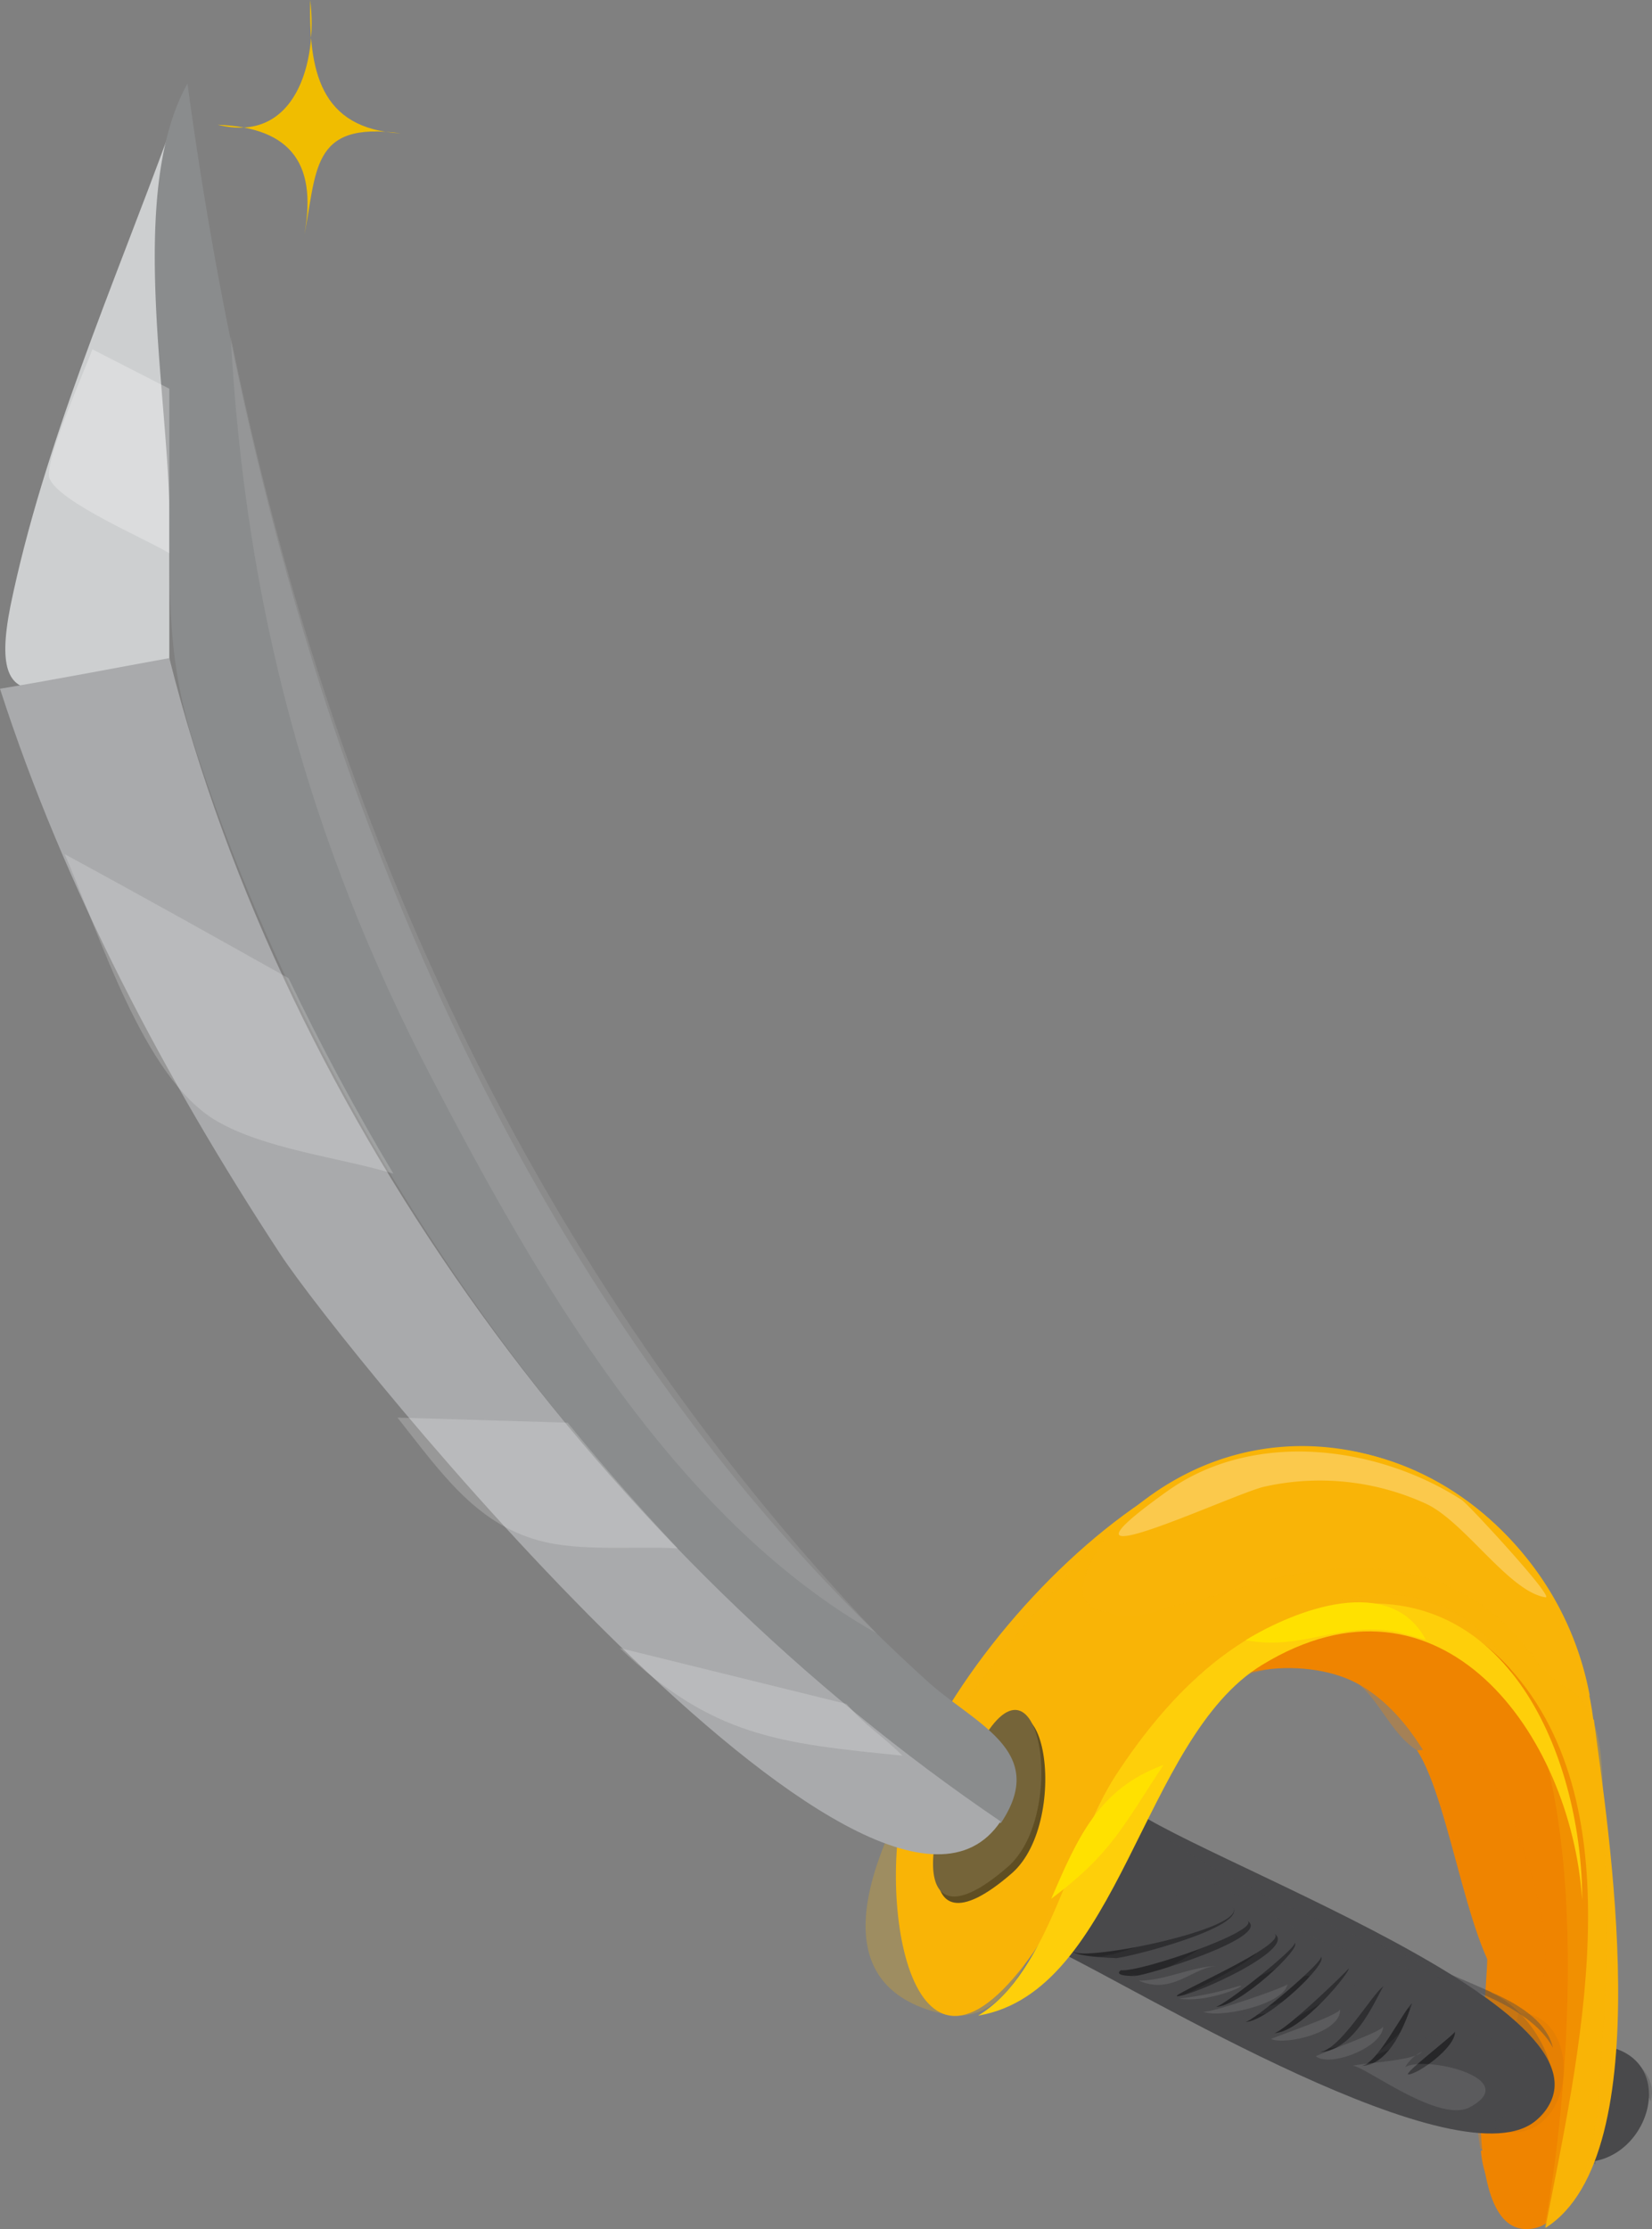 <svg xmlns="http://www.w3.org/2000/svg" viewBox="0 0 145.57 196.36"><rect x="0" y="0" width="145.57" height="196.36" fill="#808080" stroke="none"/><defs><style>.cls-1{isolation:isolate;}.cls-2{fill:#49494b;}.cls-3{opacity:0.3;}.cls-10,.cls-15,.cls-17,.cls-18,.cls-3,.cls-5,.cls-7{mix-blend-mode:multiply;}.cls-4,.cls-5{fill:#ef8400;}.cls-15,.cls-5{opacity:0.33;}.cls-10,.cls-6,.cls-7{fill:#f9b407;}.cls-7{opacity:0.75;}.cls-8{fill:#2c2c2e;}.cls-14,.cls-22,.cls-9{fill:#fff;}.cls-9{opacity:0.1;}.cls-10{opacity:0.25;}.cls-11{fill:#cdcfd0;}.cls-12{fill:#8a8c8d;}.cls-13{fill:#a9aaac;}.cls-14{opacity:0.28;}.cls-15{fill:#d4760a;}.cls-16{fill:#272729;}.cls-17{opacity:0.24;}.cls-18{opacity:0.4;}.cls-19{fill:#fecf0a;}.cls-20{fill:#ffe100;}.cls-21{opacity:0.19;}.cls-21,.cls-24{mix-blend-mode:overlay;}.cls-23{opacity:0.27;}.cls-24{opacity:0.09;}.cls-25{fill:#f0bd00;}</style></defs><title>artefact_12</title><g class="cls-1"><g id="Layer_1" data-name="Layer 1"><path class="cls-2" d="M-2842.49,4306.61c8.36,5.32,13.91-8.32,5-9.08C-2841.83,4297.16-2841.27,4302.25-2842.49,4306.61Z" transform="translate(2978.25 -4117.39)"/><g class="cls-3"><path class="cls-2" d="M-2832.81,4302.5c1.1-3.57-5.34-6.25-7.16-4.92-4.4,3.19-2.58,9.81,2.31,10.43,0-2.24,1.82-12.79,4.85-5.51C-2832.71,4302.19-2833.59,4300.63-2832.81,4302.5Z" transform="translate(2978.25 -4117.39)"/></g><path class="cls-4" d="M-2874.48,4269.2c2.61-5.28,11.18-5.9,15.63-3.62,7.29,3.74,10.72,15.92,11.63,23.28,0.39,3.16-3.21,25.26,3.64,24.88,3.18-.17,3.22-4,3.9-6.72,3.09-12,4.9-33.15-3.16-43.79-8.34-11-26.21-5-31.64,6h0Z" transform="translate(2978.25 -4117.39)"/><path class="cls-4" d="M-2842.27,4282.29c-1.22-5.59-4.6-11.46-11.11-10.71,3.05,4.67,4.65,19.09,8.25,21.21,5.84,3.44,3.21-8.87,2.85-10.5C-2844.46,4272.31-2839.28,4296-2842.27,4282.29Z" transform="translate(2978.25 -4117.39)"/><path class="cls-5" d="M-2844.9,4260.55c-9.65-7.59-24.71-1.18-29.58,8.65,2-4.05,9.9-5.88,13.72-4.7s4.39,5.12,7.37,7.08c1.36,0.89,3.54-.46,5.14.91,4.64,4,10.62,27.06,1.24,19,0.22,4.77-1.81,10.73-.76,15.31-0.29-1.28,7.06,7.15,3.64,6.55,3.73,0.65,3.64-3.23,4.45-6.35,3-11.6,5.76-37.83-5.22-46.48h0Z" transform="translate(2978.25 -4117.39)"/><path class="cls-4" d="M-2847.76,4306.82a9,9,0,0,0,3.64,6.55c0.21-2.72-.54-6-3.64-6.55C-2847.64,4308.53-2846,4307.13-2847.76,4306.82Z" transform="translate(2978.25 -4117.39)"/><path class="cls-6" d="M-2837.85,4268.86c-2.37-18.46-21.21-30.44-38.06-20.25-8.91,5.39-17.95,15.77-22,25.35-3.31,7.72-.95,29.92,9.44,17.11,7-8.6,7.72-19.92,17.34-27.26,7.94-6.07,18.69-7.39,25.88.49,11.36,12.44,6,34.63,3.18,49.34,10.23-6.44,5.43-35.71,4.27-44.77h0Z" transform="translate(2978.25 -4117.39)"/><path class="cls-7" d="M-2891.75,4271.54c4.32-10,8.34,3.42,3.69,9.89-2.41,3.35-6.57,6.33-8.75,1.78C-2898.46,4279.8-2893.89,4274.06-2891.75,4271.54Z" transform="translate(2978.25 -4117.39)"/><path class="cls-8" d="M-2891.72,4271.93c5.38-10.22,8,5.78,2.63,10.47C-2898.65,4290.71-2896.26,4277-2891.72,4271.93Z" transform="translate(2978.25 -4117.39)"/><path class="cls-2" d="M-2892.06,4271.36c5.37-10.22,8,5.78,2.62,10.47C-2899,4290.14-2896.59,4276.46-2892.06,4271.36Z" transform="translate(2978.25 -4117.39)"/><path class="cls-9" d="M-2881.9,4290.15a36.5,36.5,0,0,0,6.46-.45C-2873.28,4289.18-2877,4291.4-2881.9,4290.15Z" transform="translate(2978.25 -4117.39)"/><path class="cls-10" d="M-2843.18,4263.17c-6.43-8.47-15.57-8.85-24.91-6.16-4.84,1.4-21.41,6.93-11.87-5.28-5.38,4.89-35.24,38.58-15.15,43.07,6.95,1.56,9-9.56,11.34-14.2,3.59-7.23,8.39-14.82,15.61-18.88,33.08-18.58,29.23,35.11,26,51.9,4.93-3.19,4.73-11.76,5.14-16.91a125.47,125.47,0,0,0,.1-17.81c-0.18-2.88.15-7.4-1-10-1.44-3.41-2.62-2.13-5.34-5.69C-2850,4254.14-2841.2,4265.77-2843.18,4263.17Z" transform="translate(2978.25 -4117.39)"/><path class="cls-6" d="M-2879.27,4251.1c-2.63,2.36-4.35,6.47-1.22,8.34s11.68-4.1,14.59-4.92a21.9,21.9,0,0,1,13.9.22c3.86,1.48,10.8,12.07,13.83,12-3.5-18.86-25.83-29.5-41.09-15.69h0Z" transform="translate(2978.25 -4117.39)"/><path class="cls-11" d="M-2963.33,4175.52v-46.43c-4.94,13.51-11.09,27.55-14,41.68C-2979.61,4182.25-2973,4177.29-2963.33,4175.52Z" transform="translate(2978.25 -4117.39)"/><path class="cls-12" d="M-2961.73,4124.75c-5.37,9.63-1.59,27.76-1.59,38.3,0,7.63-.08,13,2.25,20.15,12.38,38,37.94,72.38,71,94.8,4.26-6.34-2.2-8.69-6.4-12.46a161.77,161.77,0,0,1-21.67-23.94C-2943.27,4207.76-2956.15,4166.1-2961.73,4124.75Z" transform="translate(2978.25 -4117.39)"/><path class="cls-13" d="M-2963.33,4175.36c-5,.91-10,1.88-14.92,2.7,5.65,17.53,14.65,34.49,24.72,49.83,5.61,8.54,52.48,66.29,63.45,49.94C-2924.74,4254.33-2953,4216.35-2963.33,4175.36Z" transform="translate(2978.25 -4117.39)"/><path class="cls-14" d="M-2875.19,4248.6c-12.68,9,5.3.49,8.29-.24a22.43,22.43,0,0,1,14.24,1.46c3.41,1.52,7.37,7.78,10.59,8.27,0.89,0.13-6.79-8.2-7.37-8.57-7.43-4.78-18.18-6.17-25.76-.91h0Z" transform="translate(2978.25 -4117.39)"/><path class="cls-15" d="M-2844.44,4294.7c6.06,0,5.17,12.61-2.4,10.24Z" transform="translate(2978.25 -4117.39)"/><path class="cls-2" d="M-2885.1,4289.23c6.73,3.15,35.77,20.91,42.32,14.84,9.93-9.21-31.87-23.43-36.61-28C-2881.44,4280.36-2883.26,4284.81-2885.1,4289.23Z" transform="translate(2978.25 -4117.39)"/><path class="cls-16" d="M-2880,4289.88c1.54,0-4.07,0-3.76-.76-0.41,1.41,16-1.85,14.08-3.8C-2868,4287.08-2879,4289.88-2880,4289.88Z" transform="translate(2978.25 -4117.39)"/><path class="cls-16" d="M-2878.27,4291.45c-2.07,0-1.19-.51-1.21-0.51,1.68,0.2,12.39-3.49,11.14-4.37C-2866.05,4288-2877.34,4291.45-2878.27,4291.45Z" transform="translate(2978.25 -4117.39)"/><path class="cls-16" d="M-2874.51,4293.23c-0.87,0,10-4.62,8.53-5.52C-2863.79,4289-2873.16,4293.23-2874.51,4293.23Z" transform="translate(2978.25 -4117.39)"/><path class="cls-16" d="M-2871.14,4294.17c0.67,0,7.53-5.49,6.94-5.65C-2863.34,4288.81-2869,4294.17-2871.14,4294.17Z" transform="translate(2978.25 -4117.39)"/><path class="cls-16" d="M-2868.53,4295.5c0.67,0,7.19-5.54,6.64-5.75C-2861,4290.16-2866.56,4295.5-2868.53,4295.5Z" transform="translate(2978.25 -4117.39)"/><path class="cls-16" d="M-2866,4296.48c0.82,0,6.68-5.67,6.57-5.68C-2859.08,4290.83-2863.56,4296.48-2866,4296.48Z" transform="translate(2978.25 -4117.39)"/><path class="cls-16" d="M-2862.06,4298.15c1.83,0,4.79-5.27,5.75-5.81C-2856.68,4292.57-2858.64,4298.15-2862.06,4298.15Z" transform="translate(2978.25 -4117.39)"/><path class="cls-16" d="M-2858.33,4299.37c1.39,0,3.86-5.09,4.51-5.5C-2853.93,4294-2855.34,4299.37-2858.33,4299.37Z" transform="translate(2978.25 -4117.39)"/><path class="cls-16" d="M-2854.14,4300.12c-0.57,0,4.11-3.55,4.11-3.79C-2850,4297.79-2853.36,4300.12-2854.14,4300.12Z" transform="translate(2978.25 -4117.39)"/><g class="cls-17"><path class="cls-2" d="M-2846.84,4292.88c-10.36-4.74-24.24-8.76-32.55-16.85-2.05,4.33-3.87,8.78-5.71,13.2,0.2,0,10.23-8.47,11.15-3.89,0.48,2.39-6.91,4.88-8.76,4.39,3.67,1,9.28-.65,12.57-2.2-1.4.66-6.44,4.93-8.82,3.61,3.61,2,8.14-3,11.32-2,1.26,0.38-6.16,3.93-6.16,3.92,0.41,1.08,7.71-2,8.87-2.69-0.53.33-3,3-3.54,2.83,0,0,5.63-2.15,5.56-1.73-0.47,2.75-4.8,2.37-6.25,3.9,0.79-.83,5.85-0.45,6.9-2a23.79,23.79,0,0,1-3.77,2.84c-0.25.21,7.11-4,7-4.09,1.53,0.64-2.17,5.68-2.42,5.63,2.44,0.5,4.47-4,7-3.57s-3.3,4.74-3,4.41a53.63,53.63,0,0,1,6.46-2.24c0.45,0-3.49,3.83-3.49,3.68-0.32-7.63,20-1.46,7,4.75,9.59,1.39,6.29-9.27.64-11.86h0Z" transform="translate(2978.25 -4117.39)"/></g><g class="cls-18"><path class="cls-2" d="M-2846.84,4292.88c-10.36-4.74-24.24-8.76-32.55-16.85-1.61,3.42-3.07,6.92-4.53,10.4,6.71-9.38,13.54-2.07,21.36,1.59,5.65,2.64,18.13,4.14,21.15,9.75-0.56-2.47-3.39-4-5.43-4.89C-2852.32,4290.37-2843.18,4294.55-2846.84,4292.88Z" transform="translate(2978.25 -4117.39)"/></g><path class="cls-9" d="M-2877.9,4291.86c2.38,0,4.77-1.3,7-1.29C-2873.08,4290.56-2874.86,4293.18-2877.9,4291.86Z" transform="translate(2978.25 -4117.39)"/><path class="cls-9" d="M-2874.36,4293.44a28.56,28.56,0,0,0,4.91-1C-2867.34,4291.79-2871.51,4293.9-2874.36,4293.44Z" transform="translate(2978.25 -4117.39)"/><path class="cls-9" d="M-2872.24,4294.58c0.47,0.23,7.4-2.18,7.44-2.41-0.31,1.83-6.16,3.05-7.44,2.41h0Z" transform="translate(2978.25 -4117.39)"/><path class="cls-9" d="M-2866.25,4297c0.62-.32,6.11-2.13,6.08-2.63C-2860,4296.39-2864.94,4297.57-2866.25,4297Z" transform="translate(2978.25 -4117.39)"/><path class="cls-9" d="M-2862.31,4298.52c0.59-.32,5.93-2.2,5.94-2.63C-2856.39,4297.7-2861,4299.53-2862.31,4298.52Z" transform="translate(2978.25 -4117.39)"/><path class="cls-9" d="M-2859.12,4299.37c1.08-.28,5.49-0.45,6.16-1.24a3.33,3.33,0,0,0-1.76,2c-0.66-2.29,11.33,0,6,2.87C-2851.51,4304.53-2858.39,4299.07-2859.12,4299.37Z" transform="translate(2978.25 -4117.39)"/><path class="cls-19" d="M-2859.51,4258.73c-9.06,1-15.71,7.81-20.44,15.07-4,6.14-5.75,17.29-12.11,21.14,12.52-2.1,14.39-24.4,25-30.88,15.7-9.61,27.24,5.94,28.23,20.7,0-12-6.08-27.69-20.65-26h0Z" transform="translate(2978.25 -4117.39)"/><path class="cls-20" d="M-2885.62,4284.65c5.32-4,6.29-6.35,9.89-11.79C-2881.44,4274.94-2883.3,4279.28-2885.62,4284.65Z" transform="translate(2978.25 -4117.39)"/><path class="cls-20" d="M-2855.21,4261.12l2.59,0.7c-3.1-5.83-11.41-2.68-15.87.05,5,0.95,8.22-1.65,13.28-.75h0Z" transform="translate(2978.25 -4117.39)"/><g class="cls-21"><path class="cls-22" d="M-2952.82,4203.56c-6.56-3.68-13.12-7.35-19.73-10.93,3.07,7,6.9,19.65,13.3,23.45,4.26,2.53,10.87,3.25,15.66,4.69q-5-8.37-9.23-17.21C-2959.06,4200.07-2950.3,4208.88-2952.82,4203.56Z" transform="translate(2978.25 -4117.39)"/><path class="cls-22" d="M-2928.23,4242.71l-15-.45c3.78,4.76,6.83,9.29,12.47,10.83,3.61,1,8.45.48,12.23,0.69C-2921.88,4250.23-2925.13,4246.52-2928.23,4242.71Z" transform="translate(2978.25 -4117.39)"/><path class="cls-22" d="M-2903.64,4267.49l-20-4.93c8.14,7.82,14.14,8.4,24.9,9.48C-2900.35,4270.39-2902.2,4269.26-2903.64,4267.49Z" transform="translate(2978.25 -4117.39)"/></g><g class="cls-23"><path class="cls-22" d="M-2963.33,4151.63l-6.78-3.47c-0.49,1.42-4.29,9.93-3.79,11.34,0.76,2.12,8.83,5.51,10.57,6.63v-14.49Z" transform="translate(2978.25 -4117.39)"/></g><g class="cls-24"><path class="cls-22" d="M-2901,4261.27c-30.25-31.77-48.15-71.22-56.92-114.24,1.29,23.59,6.78,44.33,17.67,65.24,9.23,17.72,21.27,38.83,39.25,49h0Z" transform="translate(2978.25 -4117.39)"/></g><path class="cls-25" d="M-2959.07,4128.38c6.89,1.72,8.84-5.6,8.15-11-0.11,6.15.78,11.37,8,11.76-8.11-1.12-7.34,3.39-8.62,9.48C-2950.14,4131.92-2952.49,4128.63-2959.07,4128.38Z" transform="translate(2978.25 -4117.39)"/></g></g></svg>